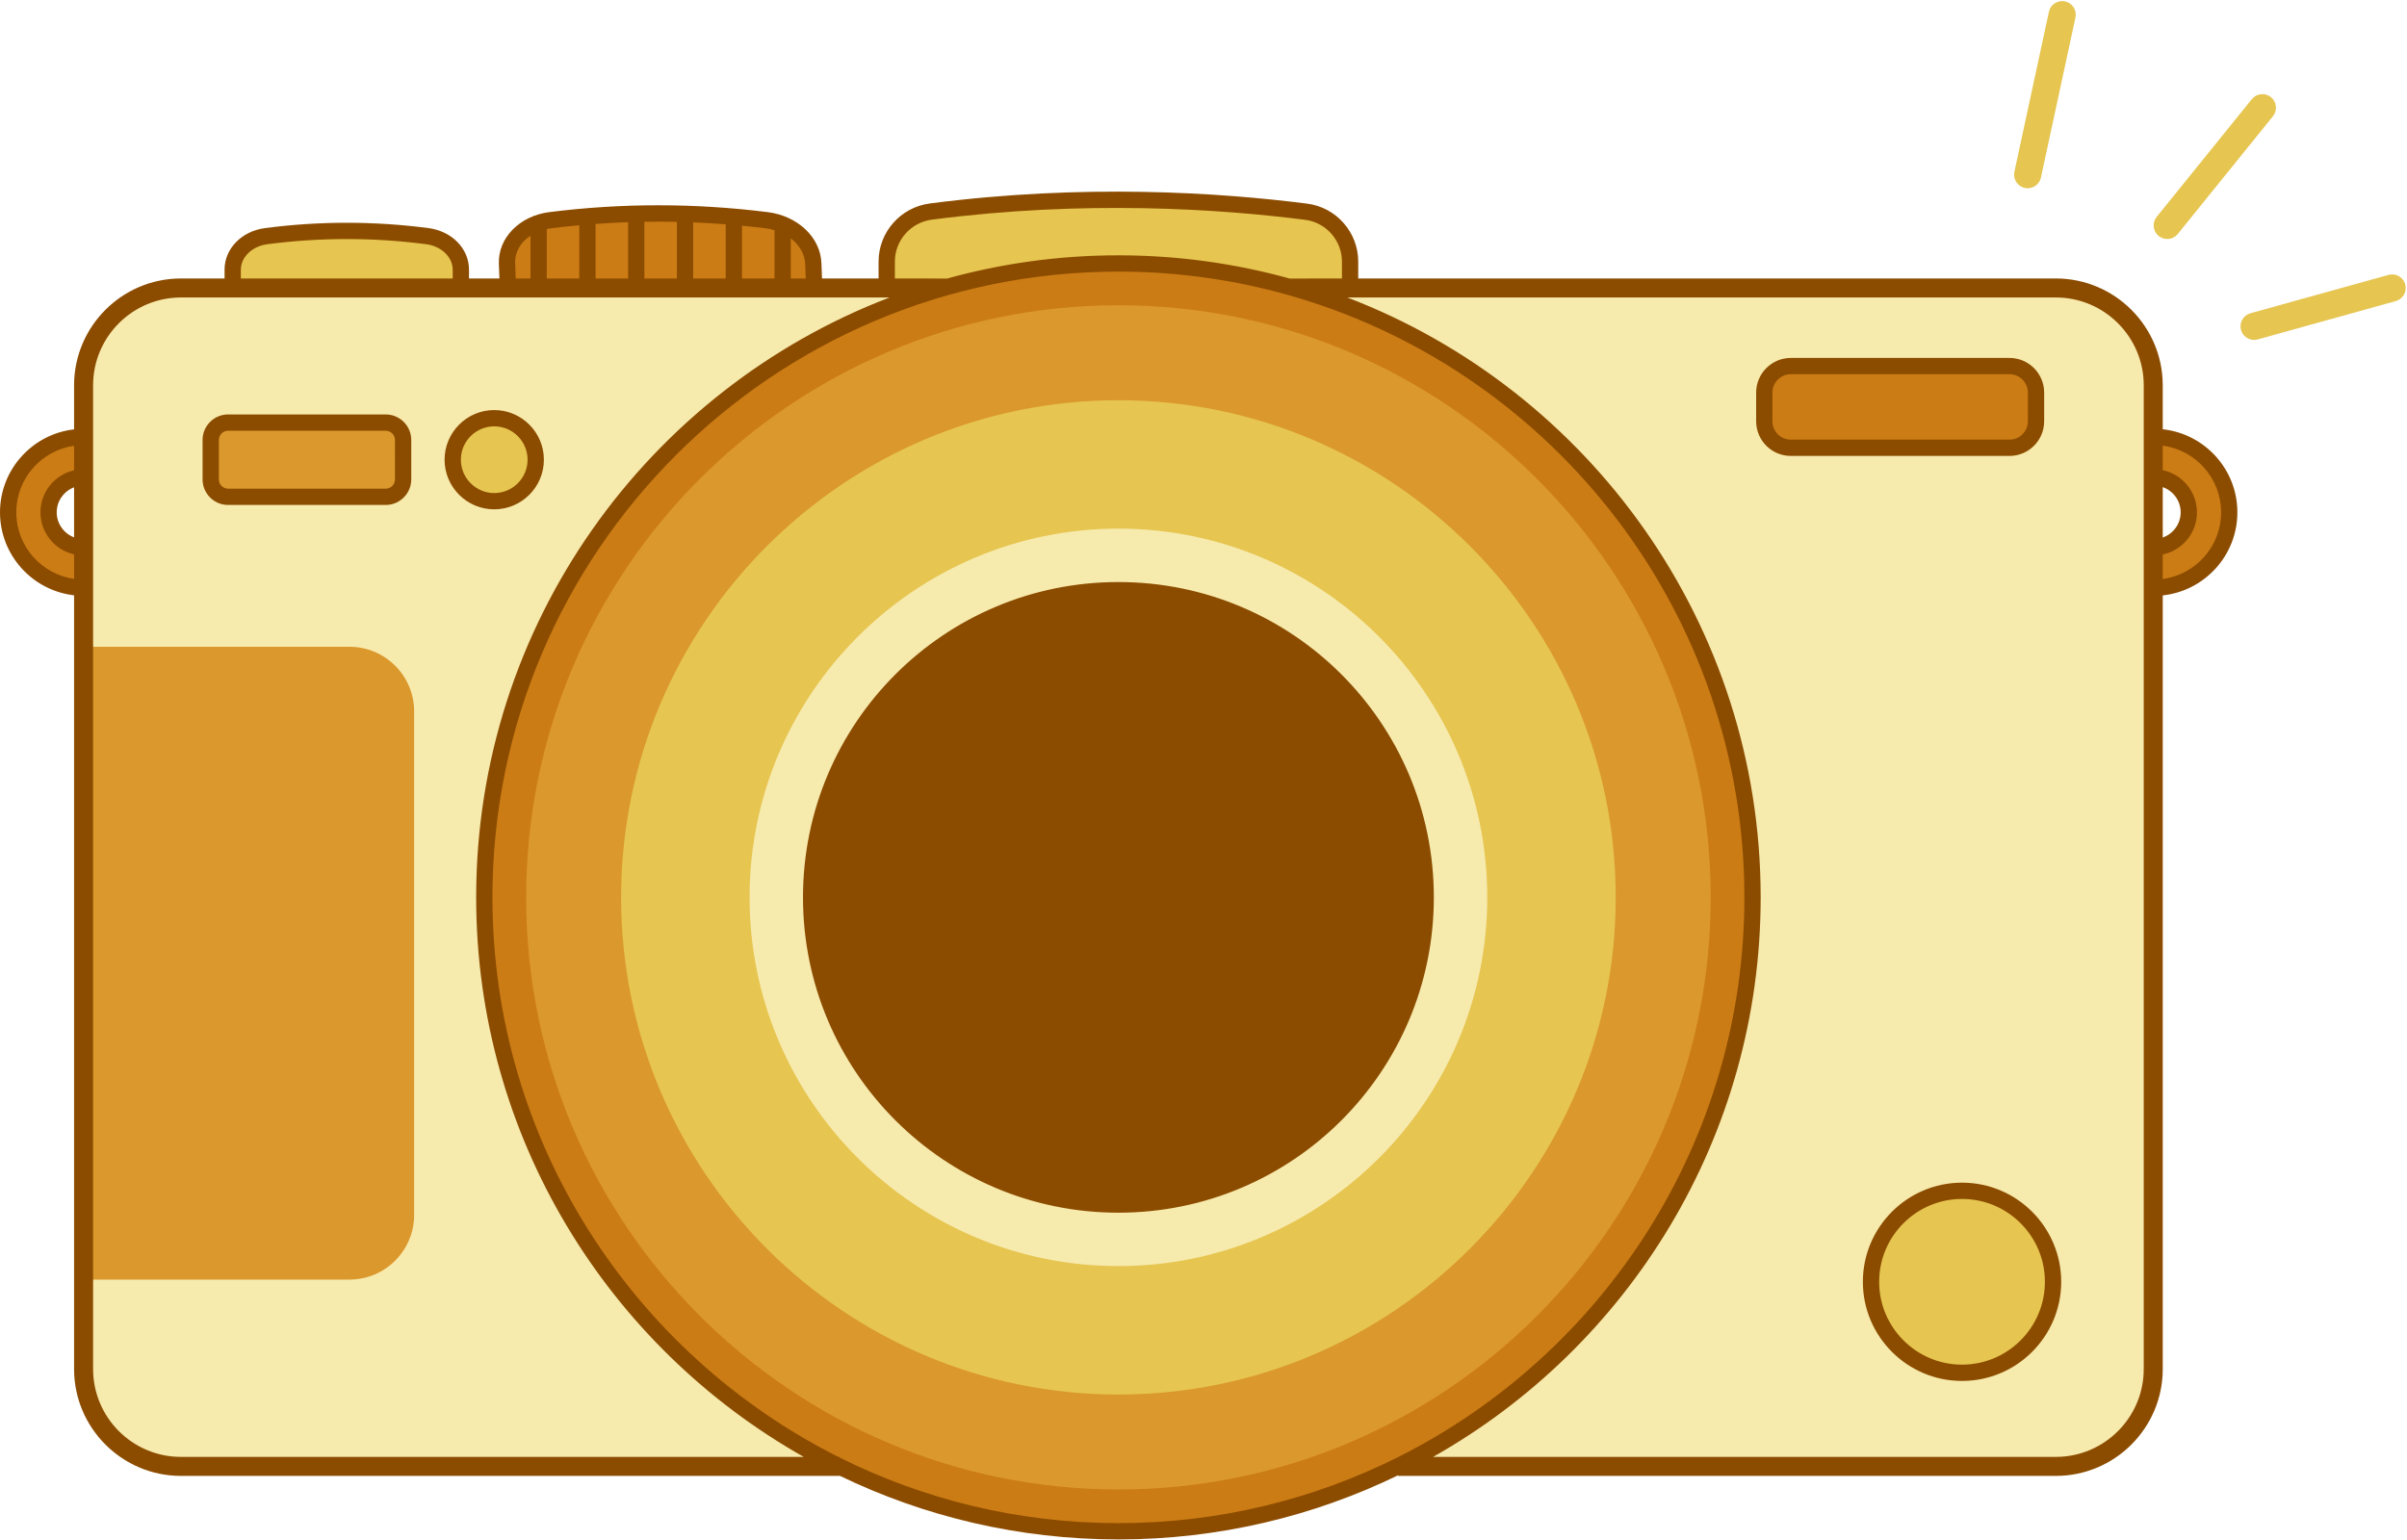 <?xml version="1.0" encoding="UTF-8" standalone="no"?><svg xmlns="http://www.w3.org/2000/svg" xmlns:xlink="http://www.w3.org/1999/xlink" contentScriptType="text/ecmascript" fill="#000000" width="443.1" zoomAndPan="magnify" contentStyleType="text/css" viewBox="0.0 -0.2 443.1 283.5" height="283.5" preserveAspectRatio="xMidYMid meet" version="1"><g id="change1_1"><path fill="#cc7c14" d="M8.938,94.14c0,3.39,2.62,6.17,5.95,6.43v7.45 c-7.44-0.26-13.39-6.38-13.39-13.88S7.448,80.53,14.888,80.27v7.45 C11.558,87.97,8.938,90.75,8.938,94.14z M396.888,80.27v7.45 c3.37,0.2,6.05,2.99,6.05,6.42s-2.68,6.23-6.05,6.43v7.45 c7.49-0.21,13.49-6.35,13.49-13.88 C410.378,86.609,404.378,80.479,396.888,80.27z M150.218,48.46 c-0.17-4.26-3.96-7.81-9.02-8.44c-6.66-0.84-13.4-1.26-20.03-1.26 s-13.34,0.42-19.93,1.26c-5.04,0.63-8.57,4.2-8.4,8.48l0.14,3.83 h57.39L150.218,48.46z M374.805,76.886v-4.303c0-2.966-2.404-5.37-5.37-5.37 h-39.277c-2.966,0-5.37,2.404-5.37,5.37v4.303c0,2.966,2.404,5.37,5.37,5.37 h39.277C372.4,82.256,374.805,79.852,374.805,76.886z M323.118,165.049 c0,46.16-26.82,86.18-65.7,105.28c-15.56,7.65-33.05,11.95-51.53,11.95 c-18.48,0-35.97-4.3-51.53-11.95c-38.88-19.1-65.7-59.12-65.7-105.28 c0-25.5,8.04-49.74,23.26-70.11c14.41-19.27,34.79-33.9,57.53-41.35 c0.49-0.17,0.99-0.32,1.49-0.48c0.87-0.27,1.74-0.53,2.62-0.78 h0.01c10.47-3,21.32-4.52,32.32-4.52s21.85,1.52,32.32,4.52h0.01 c0.88,0.25,1.75,0.51,2.62,0.78c0.5,0.16,1,0.31,1.49,0.48 c22.74,7.45,43.12,22.08,57.53,41.35 C315.078,115.31,323.118,139.549,323.118,165.049z"/></g><g id="change2_1"><path fill="#db982c" d="M76.735,223.52v-92.716 c0-6.851-5.554-12.405-12.405-12.405H15.387v117.525h48.944 C71.181,235.925,76.735,230.371,76.735,223.52z M70.69,91.286H42.307 c-1.942,0-3.517-1.575-3.517-3.517v-6.636c0-1.942,1.575-3.517,3.517-3.517h28.383 c1.942,0,3.517,1.575,3.517,3.517v6.636 C74.207,89.712,72.632,91.286,70.69,91.286z M205.888,56.01 c-60.119,0-109.03,48.915-109.03,109.04c0,60.119,48.911,109.03,109.03,109.03 s109.03-48.911,109.03-109.03C314.918,104.925,266.007,56.01,205.888,56.01z"/></g><g id="change3_1"><path fill="#e6c550" d="M85.338,49.96v2.37h-42v-2.37 c0-3.09,2.62-5.71,6.16-6.17c9.89-1.3,19.79-1.3,29.68,0 C82.718,44.25,85.338,46.869,85.338,49.96z M248.538,48.989v3.34h-10.33 c-10.47-3-21.32-4.52-32.32-4.52s-21.85,1.52-32.32,4.52H163.238v-3.37 c0-4.67,3.48-8.6,8.11-9.2c23.72-3.08,48.01-2.66,69.1,0.03 C245.078,40.38,248.538,44.32,248.538,48.989z M373.272,34.464 c-0.175,0-0.353-0.019-0.53-0.057c-1.35-0.291-2.208-1.621-1.916-2.971 l6.354-29.463c0.29-1.351,1.623-2.208,2.971-1.917 c1.35,0.291,2.208,1.621,1.916,2.971l-6.354,29.463 C375.461,33.663,374.424,34.464,373.272,34.464z M399.072,43.807 c-0.588,0.026-1.188-0.154-1.681-0.553c-1.074-0.868-1.24-2.442-0.373-3.516 l17.518-21.677c0.868-1.074,2.444-1.24,3.516-0.373 c1.074,0.868,1.24,2.442,0.373,3.516L400.907,42.881 C400.438,43.461,399.763,43.776,399.072,43.807z M414.951,62.393 c-1.096,0-2.101-0.725-2.408-1.831c-0.369-1.331,0.409-2.708,1.74-3.078 l25.419-7.063c1.332-0.371,2.708,0.41,3.078,1.739 c0.369,1.331-0.409,2.708-1.74,3.078l-25.419,7.063 C415.397,62.364,415.172,62.393,414.951,62.393z M90.983,92.092 c-4.22,0-7.64-3.421-7.64-7.64s3.421-7.64,7.64-7.64 s7.64,3.421,7.64,7.64S95.203,92.092,90.983,92.092z M361.187,252.594 c-9.254,0-16.756-7.502-16.756-16.756s7.502-16.756,16.756-16.756 c9.254,0,16.756,7.502,16.756,16.756S370.441,252.594,361.187,252.594z M297.438,165.049 c0,50.48-41.07,91.55-91.55,91.55c-50.48,0-91.55-41.07-91.55-91.55 c0-50.48,41.07-91.55,91.55-91.55 C256.368,73.5,297.438,114.57,297.438,165.049z M273.188,165.049 c0-37.12-30.19-67.31-67.3-67.31s-67.3,30.19-67.3,67.31 c0,37.11,30.19,67.3,67.3,67.3S273.188,202.159,273.188,165.049z"/></g><g id="change4_1"><path fill="#f7eaad" d="M378.458,52.33H238.218c0.88,0.25,1.75,0.51,2.62,0.78 c0.5,0.16,1,0.31,1.49,0.48c22.74,7.45,43.12,22.08,57.53,41.35 c15.22,20.37,23.26,44.61,23.26,70.11c0,46.16-26.82,86.18-65.7,105.28 h121.04c10.16,0,18.43-8.27,18.43-18.43V70.76 C396.888,60.599,388.618,52.33,378.458,52.33z M325.288,76.89v-4.31 c0-2.69,2.18-4.87,4.87-4.87h39.28c2.69,0,4.87,2.18,4.87,4.87v4.31 c0,2.69-2.18,4.87-4.87,4.87h-39.28 C327.468,81.76,325.288,79.58,325.288,76.89z M361.188,252.09 c-8.97,0-16.26-7.29-16.26-16.25c0-8.97,7.29-16.26,16.26-16.26 c8.97,0,16.26,7.29,16.26,16.26C377.448,244.799,370.158,252.09,361.188,252.09z M33.318,52.33c-10.16,0-18.43,8.27-18.43,18.43v48.14h49.44 c6.57,0,11.91,5.34,11.91,11.9v92.72c0,6.57-5.34,11.91-11.91,11.91 H14.888v16.47c0,10.16,8.27,18.43,18.43,18.43h121.04 c-38.88-19.1-65.7-59.12-65.7-105.28c0-25.5,8.04-49.74,23.26-70.11 c14.41-19.27,34.79-33.9,57.53-41.35c0.49-0.17,0.99-0.32,1.49-0.48 c0.87-0.27,1.74-0.53,2.62-0.78H33.318z M74.208,87.77 c0,1.94-1.58,3.52-3.52,3.52H42.308c-1.94,0-3.52-1.58-3.52-3.52V81.13 c0-1.94,1.58-3.51,3.52-3.51h28.38c1.94,0,3.52,1.57,3.52,3.51V87.77z M90.988,92.09c-4.22,0-7.64-3.42-7.64-7.64c0-4.22,3.42-7.64,7.64-7.64 c4.21,0,7.64,3.42,7.64,7.64C98.628,88.669,95.198,92.09,90.988,92.09z M273.788,165.045c0,37.441-30.46,67.901-67.901,67.901 c-37.441,0-67.901-30.46-67.901-67.901c0-37.441,30.46-67.901,67.901-67.901 C243.328,97.144,273.788,127.604,273.788,165.045z"/></g><g id="change5_1"><path fill="#8c4c00" d="M205.887,223.112c-32.069,0-58.066-25.997-58.066-58.066 s25.997-58.066,58.066-58.066s58.066,25.997,58.066,58.066 S237.956,223.112,205.887,223.112z M75.707,80.821v7.261 c0,2.594-2.11,4.704-4.704,4.704H41.995c-2.594,0-4.704-2.11-4.704-4.704v-7.261 c0-2.594,2.11-4.704,4.704-4.704h29.008C73.597,76.117,75.707,78.227,75.707,80.821 z M72.707,80.821c0-0.939-0.765-1.704-1.704-1.704H41.995 c-0.939,0-1.704,0.765-1.704,1.704v7.261c0,0.939,0.765,1.704,1.704,1.704h29.008 c0.939,0,1.704-0.765,1.704-1.704V80.821z M90.983,93.592 c-5.04,0-9.141-4.1-9.141-9.14s4.101-9.141,9.141-9.141s9.14,4.101,9.14,9.141 S96.023,93.592,90.983,93.592z M90.983,90.592c3.386,0,6.14-2.754,6.14-6.14 s-2.754-6.141-6.14-6.141s-6.141,2.755-6.141,6.141S87.598,90.592,90.983,90.592z M369.926,83.756h-40.26c-3.518,0-6.379-2.861-6.379-6.378v-5.286 c0-3.518,2.861-6.379,6.379-6.379h40.26c3.518,0,6.379,2.861,6.379,6.379v5.286 C376.305,80.895,373.443,83.756,369.926,83.756z M329.666,80.756h40.26 c1.863,0,3.379-1.516,3.379-3.378v-5.286c0-1.863-1.516-3.379-3.379-3.379h-40.26 c-1.863,0-3.379,1.516-3.379,3.379v5.286 C326.287,79.241,327.803,80.756,329.666,80.756z M379.443,235.837 c0,10.066-8.19,18.257-18.257,18.257s-18.256-8.19-18.256-18.257 s8.189-18.256,18.256-18.256S379.443,225.771,379.443,235.837z M376.443,235.837 c0-8.412-6.844-15.256-15.257-15.256c-8.412,0-15.256,6.844-15.256,15.256 c0,8.413,6.844,15.257,15.256,15.257C369.6,251.094,376.443,244.25,376.443,235.837z M398.137,109.439v142.462c0,10.851-8.828,19.679-19.679,19.679H257.383v-0.12 c-15.575,7.568-33.048,11.818-51.496,11.818c-18.371,0-35.776-4.213-51.302-11.721 v0.024H33.316c-10.851,0-19.679-8.828-19.679-19.679V109.423 C5.974,108.551,0,102.035,0,94.143s5.974-14.408,13.637-15.28v-8.105 c0-10.851,8.828-19.679,19.679-19.679h8.022v-1.622c0-3.87,3.14-7.09,7.466-7.656 c9.975-1.306,20.091-1.306,30.067,0c4.326,0.566,7.466,3.786,7.466,7.656v1.622 h5.602l-0.105-2.707c-0.183-4.73,3.804-8.818,9.274-9.51 c13.278-1.68,26.808-1.68,40.215,0c5.548,0.695,9.708,4.646,9.892,9.394 l0.109,2.823h10.411v-3.119c0-5.396,4.05-9.991,9.421-10.689 c28.353-3.688,53.435-2.019,69.482,0.03c5.356,0.684,9.396,5.278,9.396,10.687 v3.091h128.421c10.851,0,19.679,8.828,19.679,19.679v8.089 c7.713,0.825,13.74,7.368,13.74,15.296S405.849,108.614,398.137,109.439z M398.137,98.786c1.915-0.682,3.299-2.495,3.299-4.642s-1.383-3.96-3.299-4.642 V98.786z M164.737,51.08l9.492,0.01v0.036 c10.08-2.805,20.696-4.31,31.658-4.31c10.915,0,21.486,1.494,31.527,4.275 l9.623-0.01v-3.091c0-3.903-2.913-7.218-6.777-7.711 c-15.871-2.026-40.677-3.677-68.715-0.031c-3.881,0.505-6.808,3.821-6.808,7.714 V51.08z M133.592,51.08v-9.971c-1.994-0.156-3.989-0.278-5.984-0.359v10.33 H133.592z M115.624,51.08V40.709c-1.998,0.07-3.992,0.187-5.984,0.334v10.037 H115.624z M145.576,43.698v7.382h2.748l-0.105-2.707 C148.149,46.576,147.146,44.909,145.576,43.698z M140.952,41.839 c-1.452-0.182-2.906-0.336-4.36-0.477v9.718h5.984v-8.896 C142.055,42.029,141.513,41.909,140.952,41.839z M118.624,40.643v10.437h5.984V40.657 C122.612,40.613,120.617,40.611,118.624,40.643z M100.656,41.982v9.098h5.984v-9.802 c-1.722,0.16-3.44,0.344-5.154,0.561C101.203,41.875,100.927,41.924,100.656,41.982z M94.942,51.08H97.656v-7.872c-1.813,1.196-2.901,3.018-2.823,5.048L94.942,51.08z M44.338,51.08h39v-1.622c0-2.307-2.087-4.319-4.856-4.682 c-9.717-1.272-19.572-1.271-29.288,0c-2.769,0.362-4.856,2.375-4.856,4.682V51.08z M13.637,89.534c-1.863,0.71-3.195,2.501-3.195,4.61s1.333,3.9,3.195,4.61 V89.534z M13.637,106.398v-4.51c-3.541-0.8-6.195-3.964-6.195-7.744 s2.655-6.944,6.195-7.744v-4.511C7.634,82.743,3,87.908,3,94.143 C3,100.378,7.634,105.544,13.637,106.398z M147.958,268.08 c-35.963-20.3-60.302-58.875-60.302-103.034c0-50.358,31.65-93.456,76.1-110.466 H33.316c-8.921,0-16.179,7.258-16.179,16.179v181.143 c0,8.921,7.258,16.179,16.179,16.179H147.958z M257.383,268.109v-0.029h0.059 c37.725-18.953,63.677-58.017,63.677-103.034c0-52.145-34.819-96.303-82.426-110.466 l-0.547-0.163c-10.241-2.991-21.065-4.602-32.259-4.602 c-63.539,0-115.231,51.692-115.231,115.231c0,45.017,25.952,84.081,63.676,103.034h0.252 v0.126c15.459,7.719,32.881,12.072,51.302,12.072 C224.385,280.277,241.876,275.888,257.383,268.109z M394.637,70.758 c0-8.921-7.258-16.179-16.179-16.179H248.018 c44.45,17.01,76.1,60.108,76.1,110.466c0,44.159-24.339,82.734-60.302,103.034 h114.642c8.921,0,16.179-7.258,16.179-16.179V70.758z M408.877,94.143 c0-6.272-4.687-11.464-10.74-12.272v4.504c3.592,0.761,6.299,3.952,6.299,7.768 s-2.706,7.008-6.299,7.768v4.503C404.19,105.607,408.877,100.415,408.877,94.143z"/></g></svg>
